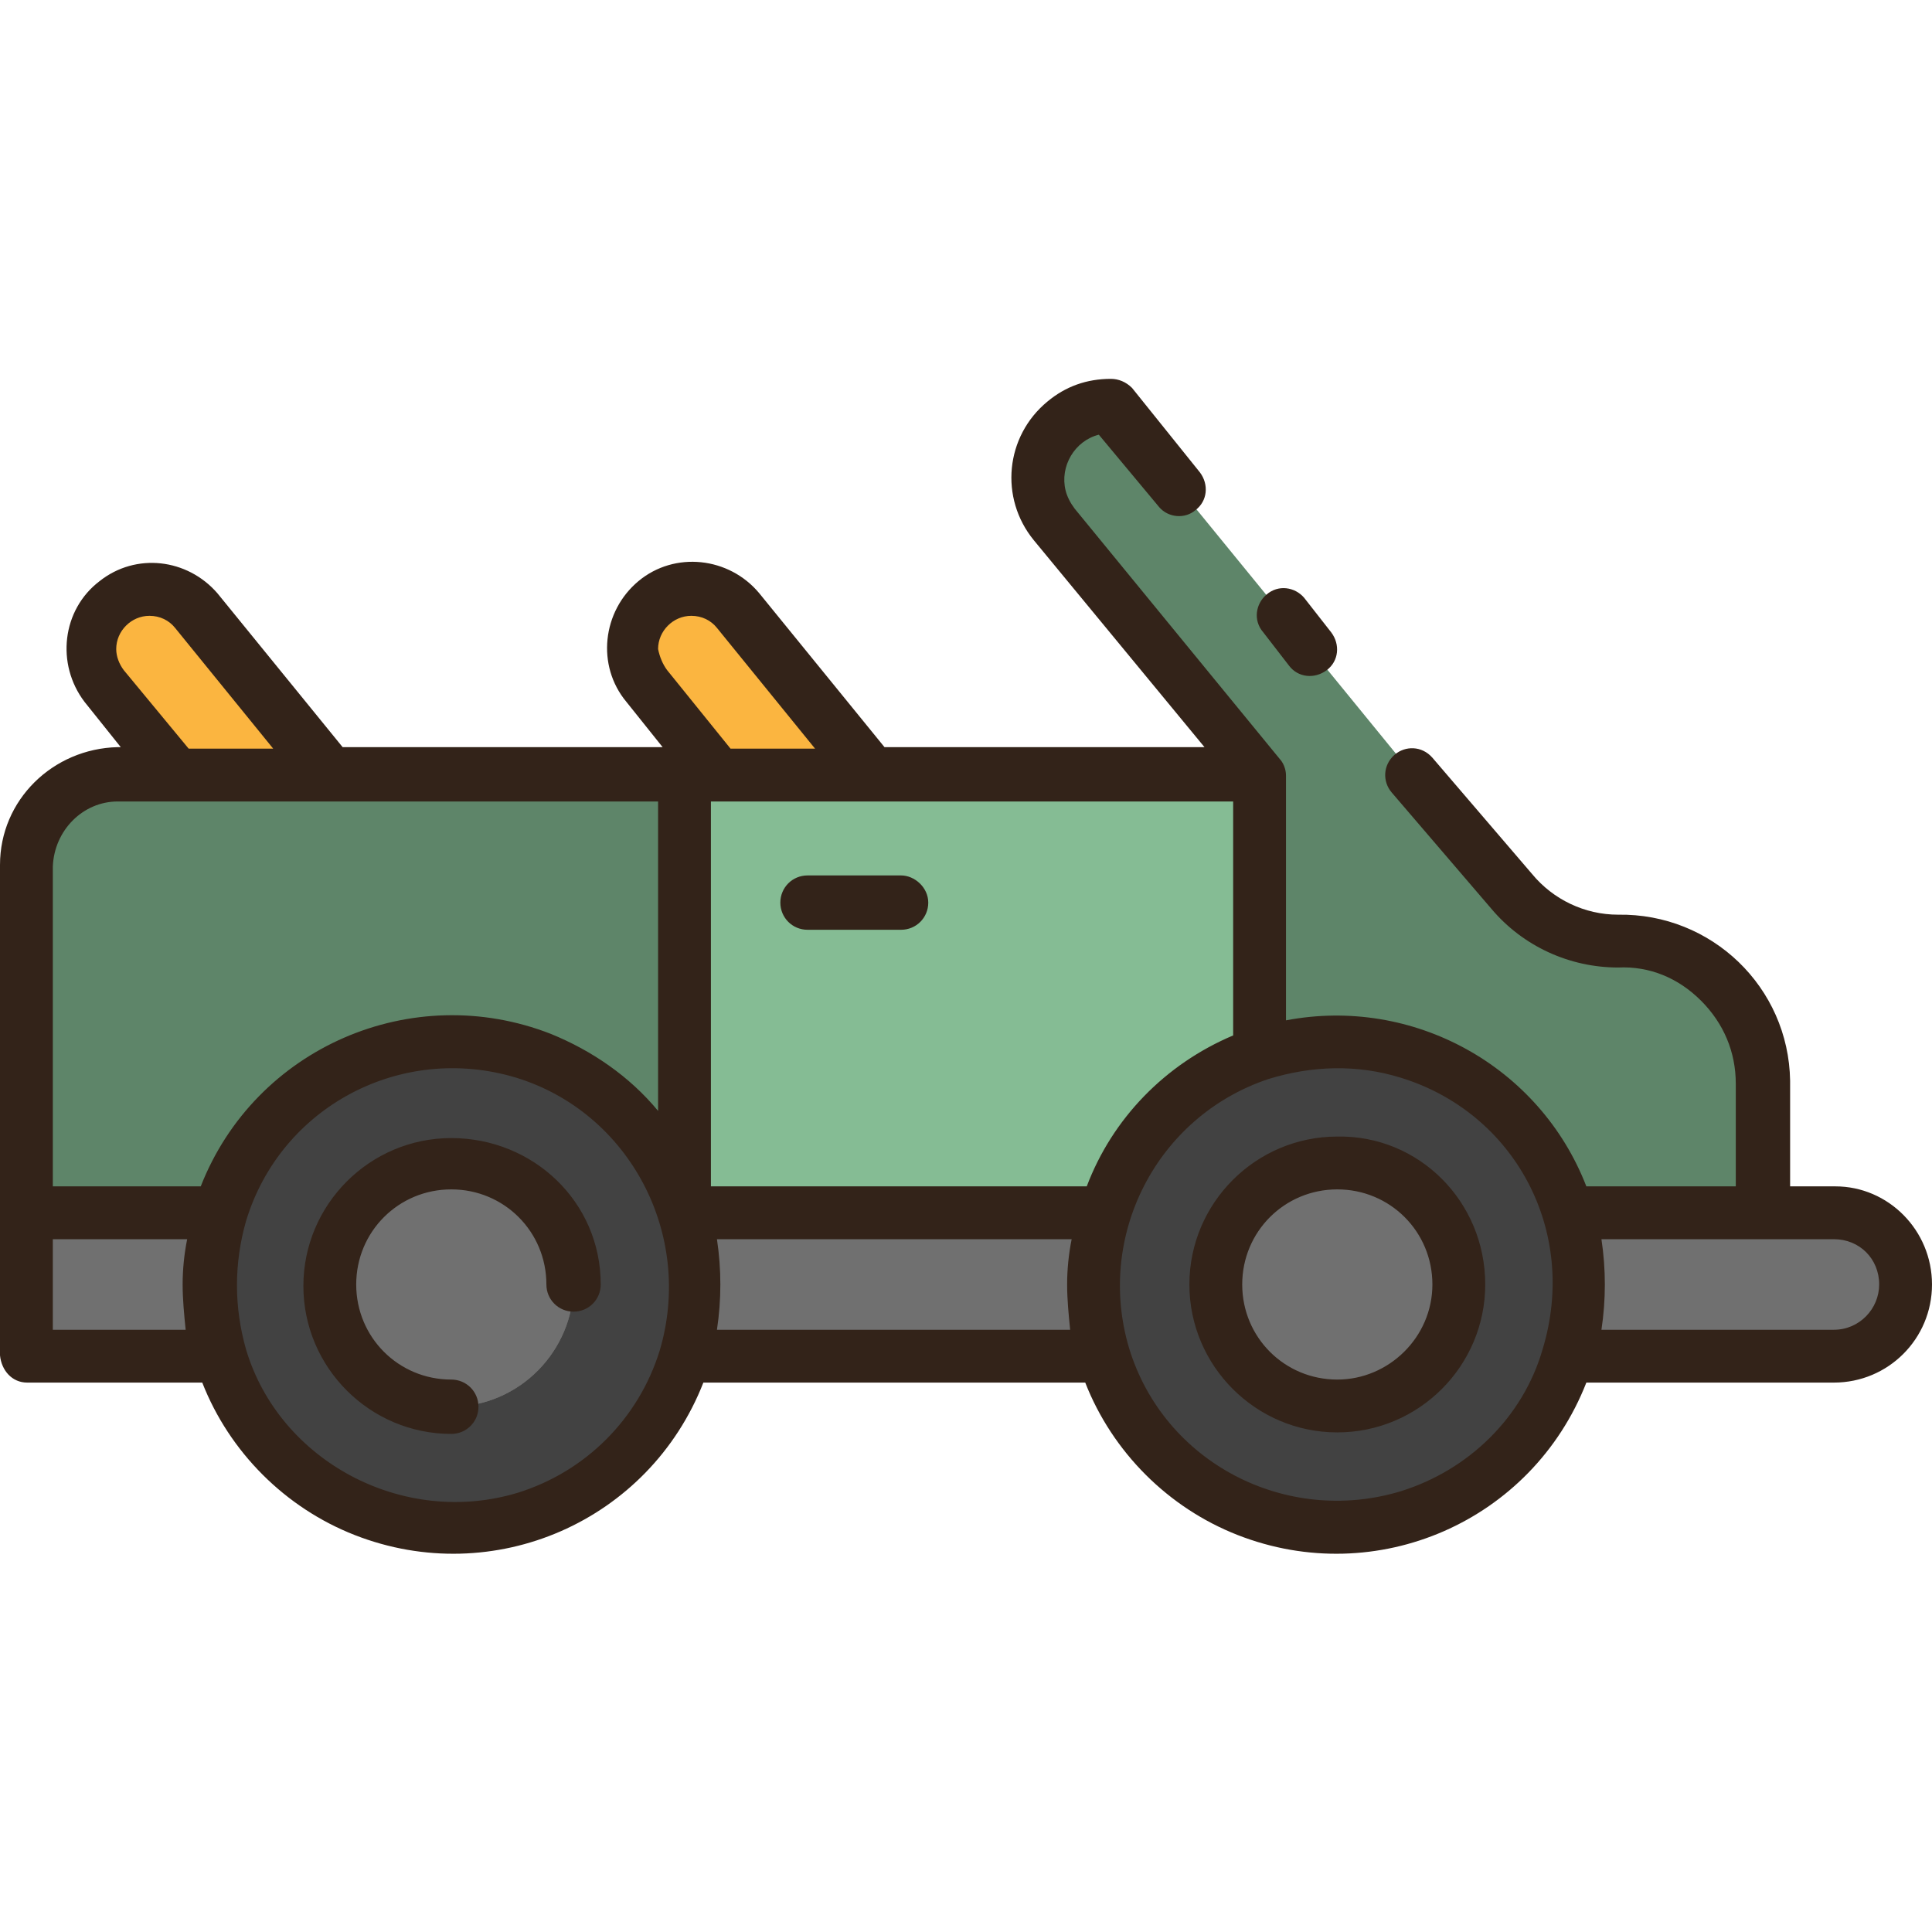 <svg id="Layer_1" enable-background="new 0 0 128 128" viewBox="0 0 128 128" xmlns="http://www.w3.org/2000/svg"><g><g><circle cx="29.9" cy="85.1" fill="#424242" r="16.1"/><circle cx="88.5" cy="85.1" fill="#424242" r="16.1"/><g fill="#707070"><path d="m29.9 93.2c-4.5 0-8.1-3.6-8.1-8.1s3.6-8.1 8.1-8.1 8.1 3.6 8.1 8.1c0 4.4-3.6 8.1-8.1 8.1z"/><path d="m29.9 93.2c-4.5 0-8.1-3.6-8.1-8.1s3.6-8.1 8.1-8.1 8.1 3.6 8.1 8.1c0 4.4-3.6 8.1-8.1 8.1z"/></g><g fill="#707070"><path d="m88.5 93.2c-4.5 0-8.1-3.6-8.1-8.1s3.6-8.1 8.1-8.1 8.1 3.6 8.1 8.1c0 4.4-3.6 8.1-8.1 8.1z"/><path d="m88.5 93.2c-4.5 0-8.1-3.6-8.1-8.1s3.6-8.1 8.1-8.1 8.1 3.6 8.1 8.1c0 4.4-3.6 8.1-8.1 8.1z"/></g><path d="m6.9 45.5 4.8 5.8h10.2l-8.9-10.8c-.7-.9-1.9-1.4-3-1.4-2.2 0-3.9 1.8-3.9 3.9 0 .9.3 1.8.8 2.5z" fill="#fbb540"/><path d="m45.9 39.1c-2.2 0-3.9 1.8-3.9 3.9 0 .9.3 1.8.9 2.5l4.8 5.8h10.2l-8.8-10.8c-.9-.9-2.1-1.4-3.2-1.4z" fill="#fbb540"/><path d="m103.9 80.3c1 3.1 1 6.4 0 9.5h17.6c2.6 0 4.8-2.1 4.8-4.8 0-2.6-2.1-4.8-4.8-4.8z" fill="#707070"/><g fill="#707070"><path d="m13.8 85.1c0-1.6.2-3.2.7-4.8h-12.7v9.5h12.8c-.5-1.5-.8-3.1-.8-4.7z"/><path d="m73.2 80.3h-27.9c1 3.1 1 6.4 0 9.5h27.8c-.9-3.1-.9-6.4.1-9.5z"/></g><path d="m45.3 51.3v29h27.8c1.5-5 5.4-8.9 10.3-10.5v-18.5z" fill="#85bc94"/><g fill="#5e8569"><path d="m7.8 51.3c-3.3 0-6 2.7-6 6v23h12.8c2.6-8.5 11.6-13.2 20.1-10.6 5.1 1.6 9.1 5.5 10.6 10.6v-29z"/><path d="m107.2 62.3c-2.7 0-5.3-1.2-7-3.3l-6.6-7.7-20-24.5c-2.7 0-4.8 2.2-4.8 4.8 0 1.1.4 2.2 1.1 3.1l13.6 16.6v18.5c8.4-2.8 17.5 1.8 20.3 10.2 0 .1.1.2.1.3h12.9v-8.6c0-5.2-4.2-9.4-9.4-9.4-.1 0-.1 0-.2 0z"/></g></g><path d="m39.8 85.1c0 1-.8 1.8-1.8 1.8s-1.8-.8-1.8-1.8c0-3.5-2.8-6.3-6.3-6.3s-6.3 2.8-6.3 6.3 2.8 6.3 6.3 6.3c1 0 1.8.8 1.8 1.8s-.8 1.8-1.8 1.8c-5.4 0-9.8-4.4-9.8-9.8s4.4-9.8 9.8-9.8 9.9 4.2 9.9 9.7zm58.6 0c0 5.4-4.4 9.8-9.8 9.8s-9.8-4.4-9.8-9.8 4.4-9.8 9.8-9.8c5.4-.1 9.8 4.3 9.8 9.8zm-3.5 0c0-3.5-2.8-6.3-6.3-6.3s-6.3 2.8-6.3 6.3 2.8 6.3 6.3 6.3c3.4 0 6.3-2.8 6.3-6.3zm33.1 0c0 3.6-2.9 6.5-6.5 6.5h-16.4c-3.6 9.2-13.9 13.7-23.1 10.1-4.6-1.8-8.3-5.5-10.1-10.1h-25.3c-3.6 9.2-13.9 13.7-23.1 10.1-4.6-1.8-8.3-5.5-10.1-10.1h-11.6c-1 0-1.7-.8-1.8-1.8v-32.5c0-4.3 3.5-7.7 7.8-7.8h.2l-2.4-3c-1.9-2.5-1.5-6.1 1-8 2.4-1.9 5.8-1.5 7.8.8l8.3 10.2h21.2l-2.4-3c-2-2.4-1.6-6 .8-8s6-1.6 8 .8l8.3 10.2h21.2l-11.3-13.7c-2.3-2.8-1.9-6.9.9-9.2 1.2-1 2.6-1.5 4.2-1.5.5 0 1 .2 1.4.6l4.5 5.6c.6.8.5 1.9-.3 2.5-.7.6-1.8.5-2.4-.2l-4-4.8c-1.6.4-2.6 2.1-2.2 3.7.1.4.3.8.6 1.2l13.6 16.6s.4.4.4 1.1v16.2c8.4-1.6 16.8 3 19.9 11h9.9v-6.8c0-2.1-.8-4-2.3-5.5s-3.4-2.3-5.5-2.2c-3.2 0-6.3-1.4-8.4-3.9l-6.6-7.7c-.6-.7-.6-1.8.2-2.5.7-.6 1.8-.6 2.5.2l6.6 7.7c1.4 1.7 3.5 2.7 5.7 2.7 6.2-.1 11.3 4.8 11.4 11v7h3c3.5 0 6.4 2.9 6.4 6.5zm-46.3-16.5v-15.5h-34.6v25.5h24.9c1.7-4.5 5.2-8.1 9.7-10zm-37.5-24.2 4.2 5.2h5.6l-6.5-8c-.4-.5-1-.8-1.7-.8-1.2 0-2.2 1-2.2 2.2.1.5.3 1 .6 1.4zm-31.7 5.2h5.6l-6.5-8c-.4-.5-1-.8-1.7-.8-1.2 0-2.2 1-2.2 2.2 0 .5.2 1 .5 1.4zm-9 29h9.8c3.6-9.2 14-13.7 23.2-10.1 2.7 1.1 5.2 2.8 7.1 5.1v-20.5h-35.8c-2.3 0-4.2 1.9-4.3 4.3zm8.6 6.5c0-1 .1-2 .3-3h-8.9v6h8.8c-.1-1-.2-2-.2-3zm22.1-13.7c-7.6-2.3-15.6 1.9-17.9 9.5-.8 2.8-.8 5.7 0 8.5 2.2 7.4 10.4 11.8 18 9.5 4.5-1.4 8-4.9 9.4-9.4 2.3-7.7-2-15.8-9.5-18.1zm36.5 13.7c0-1 .1-2 .3-3h-23.5c.3 2 .3 4 0 6h23.4c-.1-1-.2-2-.2-3zm22.1-13.7c-2.9-.9-5.9-.8-8.8.1-7.4 2.5-11.4 10.4-9.2 17.8 2.3 7.6 10.4 11.8 18 9.5 4.5-1.4 8.1-4.9 9.4-9.4 2.4-7.9-1.9-15.7-9.4-18zm31.7 13.7c0-1.7-1.3-3-3-3h-15.4c.3 2 .3 4 0 6h15.4c1.7 0 3-1.4 3-3zm-39.1-41c.6.8 1.7.9 2.5.3s.9-1.7.3-2.5l-1.8-2.3c-.6-.7-1.7-.9-2.5-.2-.7.6-.9 1.7-.2 2.5zm-25.7 13.9h-6.2c-1 0-1.8.8-1.8 1.8s.8 1.8 1.8 1.8h6.2c1 0 1.8-.8 1.8-1.8s-.9-1.8-1.8-1.8z" fill="#332319"/></g></svg>